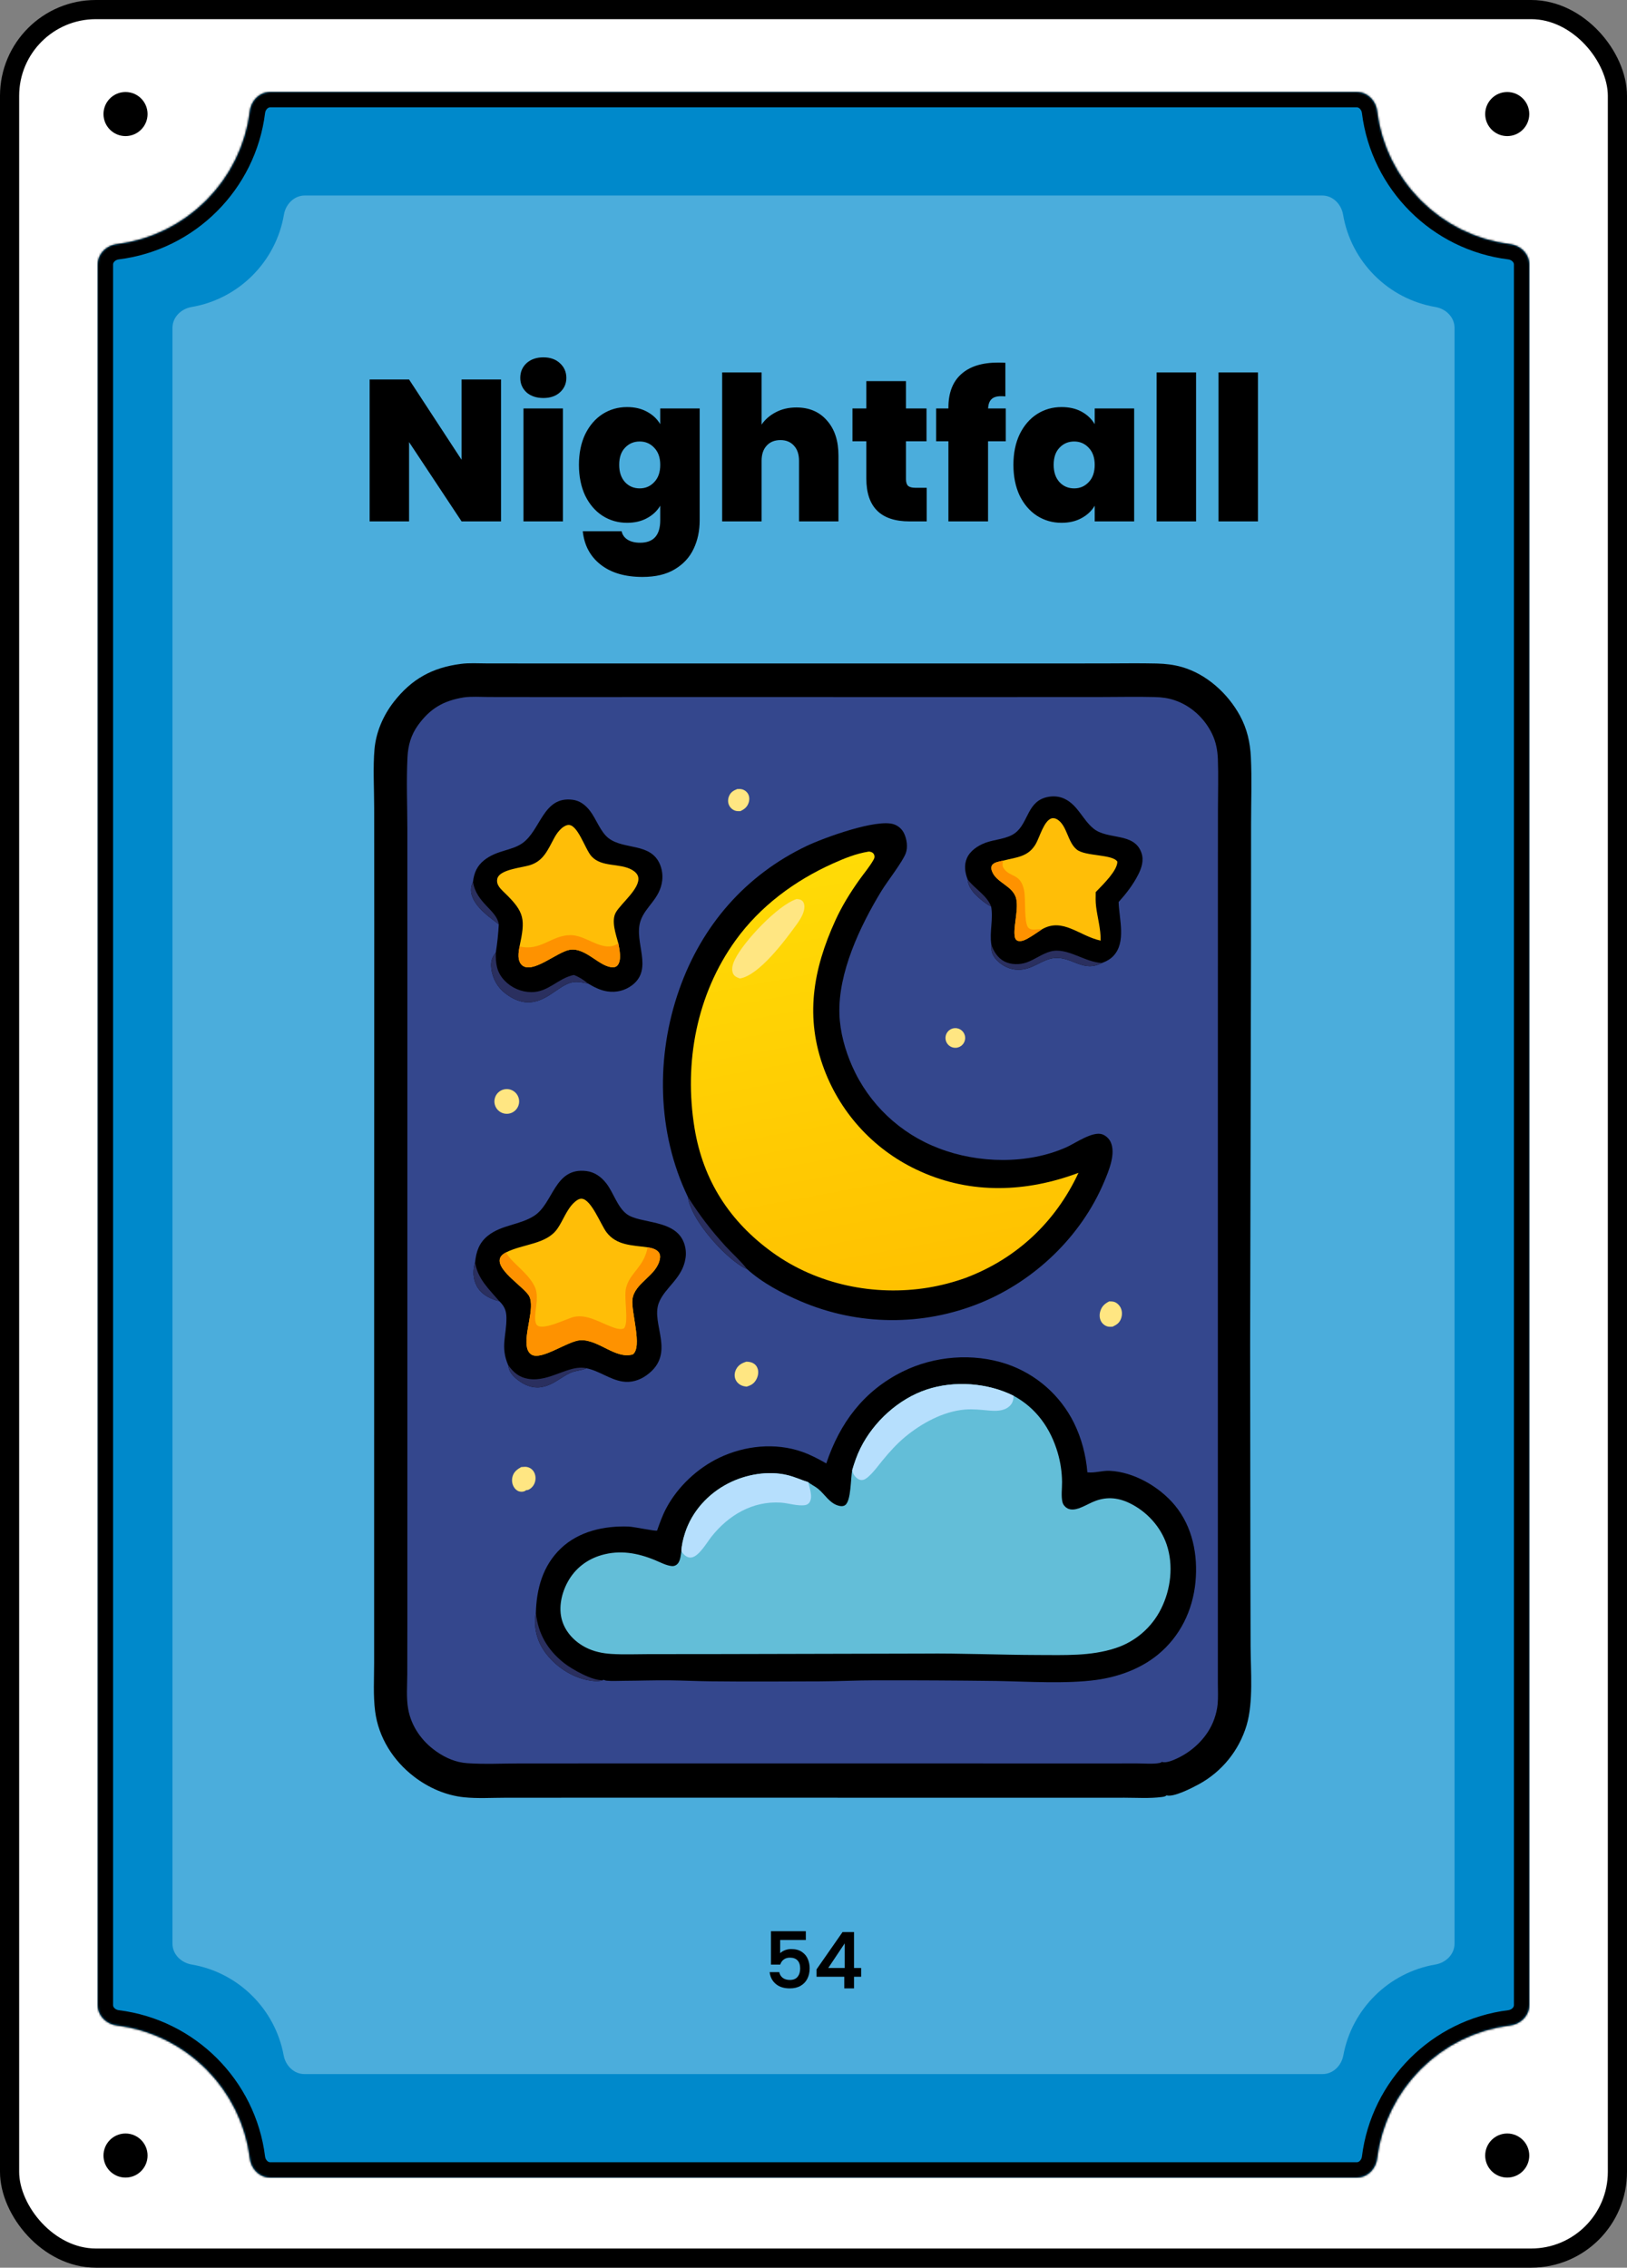 <svg width="849" height="1183" viewBox="0 0 849 1183" fill="none" xmlns="http://www.w3.org/2000/svg">
<rect x="0" y="0" width="849" height="1183" fill="#808080" stroke="none"/>
<rect x="5" y="5" width="839" height="1173" rx="45" fill="white"/>
<rect x="5" y="5" width="839" height="1173" rx="45" stroke="black" stroke-width="10"/>
<circle cx="786.5" cy="1124.5" r="11.5" fill="black"/>
<circle cx="786.5" cy="59.5" r="11.5" fill="black"/>
<path d="M77 1124.5C77 1130.85 71.851 1136 65.5 1136C59.149 1136 54 1130.85 54 1124.5C54 1118.15 59.149 1113 65.5 1113C71.851 1113 77 1118.15 77 1124.5Z" fill="black"/>
<path d="M77 59.5C77 65.851 71.851 71 65.5 71C59.149 71 54 65.851 54 59.5C54 53.149 59.149 48 65.5 48C71.851 48 77 53.149 77 59.5Z" fill="black"/>
<mask id="path-6-inside-1_1_2" fill="white">
<path d="M708 48C713.523 48 717.934 52.5 718.616 57.98C723.122 94.183 751.817 122.878 788.02 127.384C793.5 128.066 798 132.477 798 138V1046C798 1051.52 793.5 1055.93 788.02 1056.62C751.817 1061.12 723.122 1089.82 718.616 1126.02C717.934 1131.5 713.523 1136 708 1136H141C135.477 1136 131.066 1131.5 130.384 1126.02C125.878 1089.82 97.183 1061.12 60.98 1056.62C55.5 1055.93 51 1051.52 51 1046V138C51 132.477 55.5 128.066 60.98 127.384C97.183 122.878 125.878 94.183 130.384 57.98C131.066 52.5 135.477 48 141 48H708Z"/>
</mask>
<path d="M708 48C713.523 48 717.934 52.5 718.616 57.98C723.122 94.183 751.817 122.878 788.02 127.384C793.5 128.066 798 132.477 798 138V1046C798 1051.52 793.5 1055.93 788.02 1056.62C751.817 1061.12 723.122 1089.82 718.616 1126.02C717.934 1131.5 713.523 1136 708 1136H141C135.477 1136 131.066 1131.5 130.384 1126.02C125.878 1089.82 97.183 1061.12 60.98 1056.62C55.5 1055.93 51 1051.52 51 1046V138C51 132.477 55.5 128.066 60.98 127.384C97.183 122.878 125.878 94.183 130.384 57.98C131.066 52.5 135.477 48 141 48H708Z" fill="#0089CB"/>
<path d="M130.384 1126.02L138.322 1125.03L130.384 1126.02ZM718.616 1126.02L710.678 1125.03L718.616 1126.02ZM788.02 1056.62L789.008 1064.56L788.02 1056.62ZM718.616 57.98L726.555 56.992L718.616 57.98ZM718.616 57.98L710.678 58.968C715.635 98.806 747.194 130.365 787.032 135.322L788.02 127.384L789.008 119.445C756.44 115.392 730.608 89.56 726.555 56.992L718.616 57.98ZM798 138H790V1046H798H806V138H798ZM788.02 1056.62L787.032 1048.68C747.194 1053.64 715.635 1085.19 710.678 1125.03L718.616 1126.02L726.555 1127.01C730.608 1094.44 756.44 1068.61 789.008 1064.56L788.02 1056.62ZM708 1136V1128H141V1136V1144H708V1136ZM130.384 1126.02L138.322 1125.03C133.365 1085.19 101.806 1053.64 61.968 1048.68L60.98 1056.62L59.992 1064.56C92.56 1068.61 118.392 1094.44 122.445 1127.01L130.384 1126.02ZM51 1046H59V138H51H43V1046H51ZM60.98 127.384L61.968 135.322C101.806 130.365 133.365 98.806 138.322 58.968L130.384 57.98L122.445 56.992C118.392 89.56 92.56 115.392 59.992 119.445L60.98 127.384ZM141 48V56H708V48V40H141V48ZM130.384 57.98L138.322 58.968C138.438 58.039 138.872 57.231 139.427 56.696C139.954 56.189 140.494 56 141 56V48V40C130.84 40 123.547 48.133 122.445 56.992L130.384 57.98ZM51 138H59C59 137.494 59.189 136.954 59.696 136.427C60.231 135.872 61.039 135.438 61.968 135.322L60.98 127.384L59.992 119.445C51.133 120.547 43 127.84 43 138H51ZM60.98 1056.62L61.968 1048.68C61.039 1048.56 60.231 1048.13 59.696 1047.57C59.189 1047.05 59 1046.51 59 1046H51H43C43 1056.16 51.133 1063.45 59.992 1064.56L60.98 1056.62ZM141 1136V1128C140.494 1128 139.954 1127.81 139.427 1127.3C138.872 1126.77 138.438 1125.96 138.322 1125.03L130.384 1126.02L122.445 1127.01C123.547 1135.87 130.84 1144 141 1144V1136ZM718.616 1126.02L710.678 1125.03C710.562 1125.96 710.128 1126.77 709.573 1127.3C709.046 1127.81 708.506 1128 708 1128V1136V1144C718.16 1144 725.453 1135.87 726.555 1127.01L718.616 1126.02ZM798 1046H790C790 1046.51 789.811 1047.05 789.304 1047.57C788.769 1048.13 787.961 1048.56 787.032 1048.68L788.02 1056.62L789.008 1064.56C797.867 1063.45 806 1056.16 806 1046H798ZM788.02 127.384L787.032 135.322C787.961 135.438 788.769 135.872 789.304 136.427C789.811 136.954 790 137.494 790 138H798H806C806 127.84 797.867 120.547 789.008 119.445L788.02 127.384ZM718.616 57.98L726.555 56.992C725.453 48.133 718.16 40 708 40V48V56C708.506 56 709.046 56.189 709.573 56.696C710.128 57.231 710.562 58.039 710.678 58.968L718.616 57.98Z" fill="black" mask="url(#path-6-inside-1_1_2)"/>
<path d="M690 102C695.523 102 699.911 106.512 700.837 111.957C705.019 136.563 724.437 155.981 749.043 160.163C754.488 161.089 759 165.477 759 171V1014C759 1019.52 754.488 1023.91 749.043 1024.84C724.711 1028.97 705.454 1048 700.984 1072.22C699.993 1077.59 695.633 1082 690.175 1082H158.825C153.367 1082 149.007 1077.59 148.016 1072.22C143.546 1048 124.288 1028.97 99.957 1024.84C94.512 1023.91 90 1019.52 90 1014V171C90 165.477 94.512 161.089 99.957 160.163C124.563 155.981 143.981 136.563 148.163 111.957C149.089 106.512 153.477 102 159 102H690Z" fill="#4BADDC"/>
<mask id="path-9-outside-2_1_2" maskUnits="userSpaceOnUse" x="401" y="1007" width="49" height="31" fill="black">
<rect fill="white" x="401" y="1007" width="49" height="31"/>
<path d="M420.2 1011.76H406.8V1019.72C407.36 1018.97 408.187 1018.35 409.28 1017.84C410.4 1017.33 411.587 1017.08 412.84 1017.08C415.08 1017.08 416.893 1017.56 418.28 1018.52C419.693 1019.48 420.693 1020.69 421.28 1022.16C421.893 1023.63 422.2 1025.17 422.2 1026.8C422.2 1028.77 421.813 1030.53 421.04 1032.08C420.293 1033.6 419.16 1034.8 417.64 1035.68C416.147 1036.56 414.307 1037 412.12 1037C409.213 1037 406.88 1036.28 405.12 1034.84C403.36 1033.4 402.307 1031.49 401.96 1029.12H406.4C406.693 1030.37 407.347 1031.37 408.36 1032.12C409.373 1032.84 410.64 1033.2 412.16 1033.2C414.053 1033.2 415.467 1032.63 416.4 1031.48C417.36 1030.33 417.84 1028.81 417.84 1026.92C417.84 1025 417.36 1023.53 416.4 1022.52C415.44 1021.48 414.027 1020.96 412.16 1020.96C410.853 1020.96 409.747 1021.29 408.84 1021.96C407.96 1022.6 407.32 1023.48 406.92 1024.6H402.6V1007.76H420.2V1011.76ZM426.387 1030.92V1027.48L439.827 1008.2H445.347V1026.96H449.067V1030.92H445.347V1037H440.867V1030.92H426.387ZM441.067 1012.84L431.627 1026.96H441.067V1012.84Z"/>
</mask>
<path d="M420.2 1011.76H406.8V1019.72C407.36 1018.97 408.187 1018.35 409.28 1017.84C410.4 1017.33 411.587 1017.08 412.84 1017.08C415.08 1017.08 416.893 1017.56 418.28 1018.52C419.693 1019.48 420.693 1020.69 421.28 1022.16C421.893 1023.63 422.2 1025.17 422.2 1026.8C422.2 1028.77 421.813 1030.53 421.04 1032.08C420.293 1033.6 419.16 1034.8 417.64 1035.68C416.147 1036.56 414.307 1037 412.12 1037C409.213 1037 406.88 1036.28 405.12 1034.84C403.36 1033.4 402.307 1031.49 401.96 1029.12H406.4C406.693 1030.37 407.347 1031.37 408.36 1032.12C409.373 1032.84 410.64 1033.2 412.16 1033.2C414.053 1033.2 415.467 1032.63 416.4 1031.48C417.36 1030.33 417.84 1028.81 417.84 1026.92C417.84 1025 417.36 1023.53 416.4 1022.52C415.44 1021.48 414.027 1020.96 412.16 1020.96C410.853 1020.96 409.747 1021.29 408.84 1021.96C407.96 1022.6 407.32 1023.48 406.92 1024.6H402.6V1007.76H420.2V1011.76ZM426.387 1030.92V1027.48L439.827 1008.2H445.347V1026.96H449.067V1030.92H445.347V1037H440.867V1030.92H426.387ZM441.067 1012.84L431.627 1026.96H441.067V1012.84Z" fill="black"/>
<path d="M420.2 1011.76V1012.06H420.5V1011.76H420.2ZM406.8 1011.76V1011.46H406.5V1011.76H406.8ZM406.8 1019.72H406.5V1020.62L407.04 1019.9L406.8 1019.72ZM409.28 1017.84L409.156 1017.57L409.154 1017.57L409.28 1017.84ZM418.28 1018.52L418.109 1018.77L418.111 1018.77L418.28 1018.52ZM421.28 1022.16L421.001 1022.27L421.003 1022.28L421.28 1022.16ZM421.04 1032.08L420.772 1031.95L420.771 1031.95L421.04 1032.08ZM417.64 1035.68L417.49 1035.42L417.488 1035.42L417.64 1035.68ZM405.12 1034.84L405.31 1034.61L405.12 1034.84ZM401.96 1029.12V1028.82H401.613L401.663 1029.16L401.96 1029.12ZM406.4 1029.12L406.692 1029.05L406.638 1028.82H406.4V1029.12ZM408.36 1032.12L408.182 1032.36L408.186 1032.36L408.36 1032.12ZM416.4 1031.48L416.17 1031.29L416.167 1031.29L416.4 1031.48ZM416.4 1022.52L416.18 1022.72L416.182 1022.73L416.4 1022.52ZM408.84 1021.96L409.016 1022.2L409.018 1022.2L408.84 1021.96ZM406.92 1024.6V1024.9H407.131L407.203 1024.7L406.92 1024.6ZM402.6 1024.6H402.3V1024.9H402.6V1024.6ZM402.6 1007.76V1007.46H402.3V1007.76H402.6ZM420.2 1007.76H420.5V1007.46H420.2V1007.76ZM420.2 1011.76V1011.46H406.8V1011.76V1012.06H420.2V1011.76ZM406.8 1011.76H406.5V1019.72H406.8H407.1V1011.76H406.8ZM406.8 1019.72L407.04 1019.9C407.563 1019.2 408.345 1018.6 409.406 1018.11L409.28 1017.84L409.154 1017.57C408.028 1018.09 407.157 1018.74 406.56 1019.54L406.8 1019.72ZM409.28 1017.84L409.404 1018.11C410.484 1017.62 411.628 1017.38 412.84 1017.38V1017.08V1016.78C411.545 1016.78 410.316 1017.04 409.156 1017.57L409.28 1017.84ZM412.84 1017.08V1017.38C415.039 1017.38 416.787 1017.85 418.109 1018.77L418.28 1018.52L418.451 1018.27C417 1017.27 415.121 1016.78 412.84 1016.78V1017.08ZM418.28 1018.52L418.111 1018.77C419.48 1019.7 420.439 1020.86 421.001 1022.27L421.28 1022.16L421.559 1022.05C420.948 1020.52 419.907 1019.26 418.449 1018.27L418.28 1018.52ZM421.28 1022.16L421.003 1022.28C421.601 1023.7 421.9 1025.21 421.9 1026.8H422.2H422.5C422.5 1025.13 422.186 1023.55 421.557 1022.04L421.28 1022.16ZM422.2 1026.8H421.9C421.9 1028.73 421.521 1030.45 420.772 1031.95L421.04 1032.08L421.308 1032.21C422.105 1030.62 422.5 1028.81 422.5 1026.8H422.2ZM421.04 1032.08L420.771 1031.95C420.051 1033.41 418.96 1034.57 417.49 1035.42L417.64 1035.68L417.79 1035.94C419.36 1035.03 420.535 1033.79 421.309 1032.21L421.04 1032.08ZM417.64 1035.68L417.488 1035.42C416.051 1036.27 414.267 1036.7 412.12 1036.7V1037V1037.3C414.346 1037.3 416.242 1036.85 417.792 1035.94L417.64 1035.68ZM412.12 1037V1036.7C409.263 1036.7 407.003 1035.99 405.31 1034.61L405.12 1034.84L404.93 1035.07C406.757 1036.57 409.164 1037.3 412.12 1037.3V1037ZM405.12 1034.84L405.31 1034.61C403.611 1033.22 402.593 1031.38 402.257 1029.08L401.96 1029.12L401.663 1029.16C402.02 1031.61 403.109 1033.58 404.93 1035.07L405.12 1034.84ZM401.96 1029.12V1029.42H406.4V1029.12V1028.82H401.96V1029.12ZM406.4 1029.12L406.108 1029.19C406.417 1030.51 407.11 1031.57 408.182 1032.36L408.36 1032.12L408.538 1031.88C407.583 1031.18 406.97 1030.24 406.692 1029.05L406.4 1029.12ZM408.36 1032.12L408.186 1032.36C409.261 1033.13 410.592 1033.5 412.16 1033.5V1033.2V1032.9C410.688 1032.9 409.486 1032.55 408.534 1031.88L408.36 1032.12ZM412.16 1033.2V1033.5C414.116 1033.5 415.627 1032.9 416.633 1031.67L416.4 1031.48L416.167 1031.29C415.306 1032.35 413.991 1032.9 412.16 1032.9V1033.2ZM416.4 1031.48L416.63 1031.67C417.646 1030.46 418.14 1028.86 418.14 1026.92H417.84H417.54C417.54 1028.76 417.074 1030.21 416.17 1031.29L416.4 1031.48ZM417.84 1026.92H418.14C418.14 1024.95 417.648 1023.4 416.618 1022.31L416.4 1022.52L416.182 1022.73C417.072 1023.67 417.54 1025.05 417.54 1026.92H417.84ZM416.4 1022.52L416.62 1022.32C415.587 1021.2 414.082 1020.66 412.16 1020.66V1020.96V1021.26C413.971 1021.26 415.293 1021.76 416.18 1022.72L416.4 1022.52ZM412.16 1020.96V1020.66C410.8 1020.66 409.628 1021.01 408.662 1021.72L408.84 1021.96L409.018 1022.2C409.865 1021.58 410.907 1021.26 412.16 1021.26V1020.96ZM408.84 1021.96L408.664 1021.72C407.73 1022.4 407.056 1023.33 406.637 1024.5L406.92 1024.6L407.203 1024.7C407.584 1023.63 408.19 1022.8 409.016 1022.2L408.84 1021.96ZM406.92 1024.6V1024.3H402.6V1024.6V1024.9H406.92V1024.6ZM402.6 1024.6H402.9V1007.76H402.6H402.3V1024.6H402.6ZM402.6 1007.76V1008.06H420.2V1007.76V1007.46H402.6V1007.76ZM420.2 1007.76H419.9V1011.76H420.2H420.5V1007.76H420.2ZM426.387 1030.92H426.087V1031.22H426.387V1030.92ZM426.387 1027.48L426.141 1027.31L426.087 1027.39V1027.48H426.387ZM439.827 1008.2V1007.9H439.67L439.581 1008.03L439.827 1008.2ZM445.347 1008.2H445.647V1007.9H445.347V1008.2ZM445.347 1026.96H445.047V1027.26H445.347V1026.96ZM449.067 1026.96H449.367V1026.66H449.067V1026.96ZM449.067 1030.92V1031.22H449.367V1030.92H449.067ZM445.347 1030.92V1030.62H445.047V1030.92H445.347ZM445.347 1037V1037.3H445.647V1037H445.347ZM440.867 1037H440.567V1037.3H440.867V1037ZM440.867 1030.92H441.167V1030.62H440.867V1030.92ZM441.067 1012.84H441.367V1011.85L440.817 1012.67L441.067 1012.84ZM431.627 1026.96L431.377 1026.79L431.065 1027.26H431.627V1026.96ZM441.067 1026.96V1027.26H441.367V1026.96H441.067ZM426.387 1030.92H426.687V1027.48H426.387H426.087V1030.92H426.387ZM426.387 1027.48L426.633 1027.65L440.073 1008.37L439.827 1008.2L439.581 1008.03L426.141 1027.31L426.387 1027.48ZM439.827 1008.2V1008.5H445.347V1008.2V1007.9H439.827V1008.2ZM445.347 1008.2H445.047V1026.96H445.347H445.647V1008.2H445.347ZM445.347 1026.96V1027.26H449.067V1026.96V1026.66H445.347V1026.96ZM449.067 1026.96H448.767V1030.92H449.067H449.367V1026.96H449.067ZM449.067 1030.92V1030.62H445.347V1030.92V1031.22H449.067V1030.92ZM445.347 1030.92H445.047V1037H445.347H445.647V1030.92H445.347ZM445.347 1037V1036.7H440.867V1037V1037.3H445.347V1037ZM440.867 1037H441.167V1030.92H440.867H440.567V1037H440.867ZM440.867 1030.92V1030.62H426.387V1030.92V1031.22H440.867V1030.92ZM441.067 1012.84L440.817 1012.67L431.377 1026.79L431.627 1026.96L431.876 1027.13L441.316 1013.01L441.067 1012.84ZM431.627 1026.96V1027.26H441.067V1026.96V1026.66H431.627V1026.96ZM441.067 1026.96H441.367V1012.84H441.067H440.767V1026.96H441.067Z" fill="black" mask="url(#path-9-outside-2_1_2)"/>
<path d="M261.445 272H240.865L213.46 230.63V272H192.88V197.975H213.46L240.865 239.87V197.975H261.445V272ZM283.563 207.635C279.923 207.635 276.983 206.655 274.743 204.695C272.573 202.665 271.488 200.145 271.488 197.135C271.488 194.055 272.573 191.5 274.743 189.47C276.983 187.44 279.923 186.425 283.563 186.425C287.133 186.425 290.003 187.44 292.173 189.47C294.413 191.5 295.533 194.055 295.533 197.135C295.533 200.145 294.413 202.665 292.173 204.695C290.003 206.655 287.133 207.635 283.563 207.635ZM293.748 213.095V272H273.168V213.095H293.748ZM327.203 212.36C331.193 212.36 334.658 213.165 337.598 214.775C340.608 216.385 342.918 218.555 344.528 221.285V213.095H365.108V271.37C365.108 276.9 364.058 281.87 361.958 286.28C359.858 290.76 356.568 294.33 352.088 296.99C347.678 299.65 342.078 300.98 335.288 300.98C326.188 300.98 318.908 298.845 313.448 294.575C307.988 290.305 304.873 284.495 304.103 277.145H324.368C324.788 279.035 325.838 280.505 327.518 281.555C329.198 282.605 331.368 283.13 334.028 283.13C341.028 283.13 344.528 279.21 344.528 271.37V263.81C342.918 266.54 340.608 268.71 337.598 270.32C334.658 271.93 331.193 272.735 327.203 272.735C322.513 272.735 318.243 271.51 314.393 269.06C310.613 266.61 307.603 263.11 305.363 258.56C303.193 253.94 302.108 248.585 302.108 242.495C302.108 236.405 303.193 231.085 305.363 226.535C307.603 221.985 310.613 218.485 314.393 216.035C318.243 213.585 322.513 212.36 327.203 212.36ZM344.528 242.495C344.528 238.715 343.478 235.74 341.378 233.57C339.348 231.4 336.828 230.315 333.818 230.315C330.738 230.315 328.183 231.4 326.153 233.57C324.123 235.67 323.108 238.645 323.108 242.495C323.108 246.275 324.123 249.285 326.153 251.525C328.183 253.695 330.738 254.78 333.818 254.78C336.828 254.78 339.348 253.695 341.378 251.525C343.478 249.355 344.528 246.345 344.528 242.495ZM415.58 212.57C422.3 212.57 427.62 214.845 431.54 219.395C435.53 223.875 437.525 229.965 437.525 237.665V272H416.945V240.395C416.945 237.035 416.07 234.41 414.32 232.52C412.57 230.56 410.225 229.58 407.285 229.58C404.205 229.58 401.79 230.56 400.04 232.52C398.29 234.41 397.415 237.035 397.415 240.395V272H376.835V194.3H397.415V221.495C399.235 218.835 401.685 216.7 404.765 215.09C407.915 213.41 411.52 212.57 415.58 212.57ZM483.573 254.465V272H474.648C459.598 272 452.073 264.545 452.073 249.635V230.21H444.828V213.095H452.073V198.815H472.758V213.095H483.468V230.21H472.758V249.95C472.758 251.56 473.108 252.715 473.807 253.415C474.578 254.115 475.838 254.465 477.588 254.465H483.573ZM524.827 230.21H515.587V272H494.902V230.21H488.497V213.095H494.902V212.57C494.902 205.01 497.107 199.235 501.517 195.245C505.997 191.185 512.402 189.155 520.732 189.155C522.412 189.155 523.707 189.19 524.617 189.26V206.795C524.057 206.725 523.287 206.69 522.307 206.69C520.067 206.69 518.422 207.215 517.372 208.265C516.322 209.245 515.727 210.855 515.587 213.095H524.827V230.21ZM528.822 242.495C528.822 236.405 529.907 231.085 532.077 226.535C534.317 221.985 537.327 218.485 541.107 216.035C544.957 213.585 549.227 212.36 553.917 212.36C557.977 212.36 561.477 213.165 564.417 214.775C567.357 216.385 569.632 218.555 571.242 221.285V213.095H591.822V272H571.242V263.81C569.632 266.54 567.322 268.71 564.312 270.32C561.372 271.93 557.907 272.735 553.917 272.735C549.227 272.735 544.957 271.51 541.107 269.06C537.327 266.61 534.317 263.11 532.077 258.56C529.907 253.94 528.822 248.585 528.822 242.495ZM571.242 242.495C571.242 238.715 570.192 235.74 568.092 233.57C566.062 231.4 563.542 230.315 560.532 230.315C557.452 230.315 554.897 231.4 552.867 233.57C550.837 235.67 549.822 238.645 549.822 242.495C549.822 246.275 550.837 249.285 552.867 251.525C554.897 253.695 557.452 254.78 560.532 254.78C563.542 254.78 566.062 253.695 568.092 251.525C570.192 249.355 571.242 246.345 571.242 242.495ZM624.129 194.3V272H603.549V194.3H624.129ZM656.429 194.3V272H635.849V194.3H656.429Z" fill="black"/>
<path d="M240.572 346.338C244.804 345.771 249.455 346.088 253.736 346.091L277.733 346.117L357.387 346.124L520.799 346.12L575.205 346.107C584.68 346.105 594.192 345.918 603.66 346.144C608.106 346.251 612.574 346.768 616.855 348.008C629.646 351.711 640.719 361.776 647.02 373.337C650.745 380.172 652.364 387.325 652.737 395.065C653.283 406.417 652.849 417.995 652.84 429.368L652.798 493.208L652.35 701.919L652.476 817.539L652.583 858.927C652.635 871.656 654.094 887.933 650.505 900.022C646.554 913.286 637.468 924.429 625.265 930.972C621.832 932.819 612.384 937.693 608.742 936.611C608.043 937.231 607.162 937.343 606.268 937.46C599.89 938.294 593.093 937.828 586.655 937.828L551.9 937.833L435.11 937.828L303.781 937.823L263.642 937.842C256.591 937.847 249.167 938.323 242.158 937.6C232.658 936.62 223.661 932.656 216.095 926.872C205.209 918.552 197.512 906.435 195.748 892.741C194.687 884.514 195.227 875.802 195.227 867.505L195.226 824.265L195.239 672.841L195.289 482.47L195.253 421.533C195.248 411.993 194.588 400.062 195.42 390.831C196.223 381.909 199.966 373.246 205.447 366.202C214.753 354.24 225.578 348.236 240.572 346.338Z" fill="black"/>
<path d="M242.052 363.804C246.187 363.248 250.795 363.602 254.978 363.607L279.382 363.636L362.202 363.629L522.598 363.636L574.905 363.613C584.136 363.607 593.419 363.399 602.646 363.635C606.277 363.728 609.645 364.161 613.099 365.348C621.649 368.287 628.647 374.826 632.546 382.954C634.526 387.082 635.343 391.517 635.511 396.066C635.832 404.765 635.558 413.578 635.549 422.286L635.523 471.682L635.505 623.2L635.504 798.416V859.347L635.508 878.287C635.512 881.818 635.71 885.502 635.389 889.014C635.149 891.65 634.494 894.299 633.617 896.789C630.408 905.898 622.901 913.272 614.242 917.325C612.267 918.248 608.459 919.918 606.293 919.134C605.908 919.466 605.486 919.633 604.988 919.727C601.487 920.38 597.247 919.937 593.657 919.941L569.996 919.946L482.165 919.941L322.139 919.937L271.022 919.951C262.029 919.96 252.734 920.45 243.779 919.815C237.868 919.396 232.645 917.138 227.819 913.794C220.225 908.533 214.602 900.684 212.982 891.486C211.962 885.698 212.506 879.234 212.523 873.343L212.572 842.878L212.575 728.121L212.576 504.34L212.568 432.759C212.555 420.283 212.01 407.535 212.629 395.083C212.935 388.917 214.434 383.476 218.069 378.409C224.405 369.578 231.444 365.535 242.052 363.804Z" fill="#34478D"/>
<path d="M431.174 763.441C438.236 742.345 450.641 725.666 470.92 715.571C487.494 707.32 507.762 705.697 525.356 711.595C540.645 716.797 553.252 727.839 560.42 742.308C564.365 750.271 566.686 759.22 567.413 768.063C567.493 768.077 567.573 768.091 567.653 768.096C571.256 768.497 575.236 767.13 578.97 767.294C591.66 767.839 605.072 775.642 613.05 785.278C622.31 796.462 625.171 811.168 623.811 825.374C622.398 840.126 615.792 853.685 604.268 863.143C595.198 870.592 583.633 874.789 572.092 876.375C556.418 878.53 536.186 877.214 520.054 876.925C498.94 876.664 477.824 876.552 456.708 876.59C447.068 876.594 437.446 877.093 427.812 877.13C408.784 877.2 389.697 877.312 370.672 877.103C363.711 877.028 356.756 876.683 349.796 876.599C341.739 876.496 333.666 876.813 325.605 876.841C322.627 876.851 319.461 877.056 316.499 876.776C315.979 876.725 315.522 876.561 315.066 876.314C313.03 877.382 309.799 877.009 307.606 876.659C298.45 875.209 289.507 869.141 284.175 861.59C279.993 855.672 278.368 848.578 279.621 841.446C279.966 828.793 283.224 816.811 292.634 807.805C302.011 798.831 315.21 795.954 327.851 796.364C330.896 796.462 341.428 798.822 342.875 798.482C344.262 794.536 345.671 790.576 347.629 786.873C353.559 775.665 363.875 765.964 375.285 760.503C388.63 754.111 404.562 752.432 418.646 757.411C423.082 758.978 427.094 761.118 431.174 763.441Z" fill="black"/>
<path d="M279.621 841.446C280.848 852.397 285.693 860.695 294.265 867.523C298.358 870.783 309.52 877.084 314.552 876.44C314.757 876.412 314.856 876.375 315.066 876.314C313.03 877.382 309.799 877.009 307.606 876.659C298.45 875.209 289.507 869.141 284.175 861.59C279.993 855.671 278.368 848.578 279.621 841.446Z" fill="#2A2F5F"/>
<path d="M444.704 766.948C445.867 762.998 447.195 759.131 449.031 755.437C455.867 741.675 468.91 729.758 483.57 724.894C497.989 720.11 515.33 721.362 528.905 728.135C540.733 734.553 548.178 745.082 551.943 757.891C553.386 762.839 554.144 767.96 554.196 773.118C554.234 776.383 553.61 780.669 554.456 783.785C554.8 785.049 555.851 786.257 557.003 786.873C558.809 787.838 561.018 787.512 562.879 786.882C565.35 786.042 567.71 784.676 570.098 783.608C576.674 780.674 583.006 781.038 589.459 784.163C598.328 788.458 605.634 796.387 608.788 805.752C612.44 816.592 610.968 829.086 605.887 839.249C601.037 849.025 592.451 856.436 582.068 859.808C575.621 861.925 568.804 862.854 562.046 863.194C555.262 863.539 548.41 863.399 541.617 863.381C521.756 863.325 501.856 862.439 482 862.644L373.715 862.896L338.543 862.924C332.084 862.933 325.478 863.217 319.038 862.821C314.366 862.532 309.77 861.576 305.586 859.412C299.926 856.487 295.177 851.604 293.315 845.42C291.311 838.759 292.986 831.227 296.246 825.248C300.027 818.312 306.209 813.513 313.766 811.298C323.48 808.448 332.745 810.127 341.889 813.924C344.543 815.024 347.684 816.717 350.553 816.979C352.055 817.114 353.35 816.358 354.112 815.076C355.104 813.401 355.259 811.121 355.576 809.227C355.66 806.112 356.493 802.767 357.443 799.796C361.06 788.5 369.481 779.27 379.972 773.879C389.164 769.159 400.807 767.093 410.914 769.541C414.694 770.455 418.11 772.064 421.773 773.235C423.345 774.513 425.289 775.376 426.872 776.658C430.475 779.587 432.993 784.433 437.86 785.557C438.928 785.805 440.044 785.856 440.984 785.208C444.209 782.997 443.831 771.071 444.704 766.948Z" fill="#63BED8"/>
<path d="M444.704 766.948C445.867 762.998 447.195 759.131 449.031 755.437C455.867 741.675 468.91 729.758 483.57 724.894C497.989 720.11 515.33 721.362 528.905 728.135C528.835 730.396 528.433 732.088 526.654 733.683C523.789 736.249 519.493 736.154 515.916 735.834C511.776 735.464 507.716 734.999 503.55 735.336C492.217 736.251 480.794 742.539 472.219 749.679C467.88 753.292 464.124 757.475 460.553 761.832C458.157 764.756 455.824 768.058 452.956 770.525C451.983 771.365 450.856 772.144 449.512 772.097C448.138 772.05 447.025 771.169 446.172 770.166C445.334 769.177 444.911 768.235 444.704 766.948Z" fill="#B6DFFD"/>
<path d="M355.576 809.227C355.661 806.112 356.493 802.768 357.443 799.797C361.06 788.501 369.481 779.271 379.972 773.879C389.164 769.159 400.808 767.093 410.914 769.542C414.694 770.456 418.11 772.065 421.773 773.235C422.393 776.267 424.321 780.94 422.372 783.818C421.87 784.56 421.02 785.045 420.145 785.184C416.271 785.809 411.426 784.135 407.42 783.883C392.674 782.955 380.031 790.497 371.159 801.779C368.781 804.801 364.72 811.998 360.737 812.506C359.514 812.66 358.46 812.24 357.513 811.489C356.712 810.855 356.117 810.09 355.576 809.227Z" fill="#B6DFFD"/>
<path d="M358.903 624.313C342.78 590.711 342.148 551.091 354.452 516.174C366.182 482.888 388.923 456.597 420.908 441.332C429.82 437.078 457.562 426.96 466.49 430.034C468.833 430.85 470.746 432.579 471.795 434.828C473.21 437.793 473.815 441.964 472.651 445.104C470.946 449.702 462.927 459.903 459.89 464.896C448.839 483.061 437.268 507.374 438.026 529.144C438.347 538.354 440.948 547.751 444.648 556.152C453.378 575.924 469.67 591.373 489.881 599.043C510.391 606.981 536.228 607.528 556.474 598.49C561.047 596.449 570.149 589.979 575.191 591.756C577.086 592.424 578.81 594.067 579.619 595.903C582.313 602.015 578.563 610.845 576.131 616.614C564.148 645.038 539.893 668.209 511.438 679.769C481.436 691.926 447.826 691.629 418.044 678.944C408.246 674.799 397.711 669.204 389.781 662.03C387.621 661.23 385.6 659.745 383.757 658.369C374.851 651.721 360.543 635.614 358.903 624.313Z" fill="black"/>
<path d="M358.903 624.313C364.998 633.911 370.974 641.771 378.635 650.148C382.195 654.039 386.62 657.871 389.781 662.031C387.621 661.23 385.6 659.745 383.757 658.369C374.851 651.721 360.543 635.614 358.903 624.313Z" fill="#2A2F5F"/>
<path d="M453.212 444.267C453.755 444.217 454.258 444.341 454.761 444.543C455.443 444.817 455.976 445.361 456.202 446.066C456.506 447.014 456.292 447.697 455.821 448.534C453.757 452.203 450.824 455.621 448.379 459.059C443.648 465.711 439.348 472.663 435.95 480.094C424.177 505.837 419.903 530.877 430.079 557.851C439.019 581.604 457.104 600.786 480.294 611.109C506.949 623.154 535.756 622 562.774 611.844C550.8 637.576 530.357 656.692 503.856 666.658C497.517 668.931 490.987 670.629 484.343 671.73C456.345 676.313 426.463 670.174 403.301 653.523C380.762 637.319 366.883 615.826 362.412 588.46C356.846 554.388 363.455 518.741 383.883 490.482C396.703 472.745 414.599 459.5 434.459 450.543C440.5 447.819 446.641 445.322 453.212 444.267Z" fill="url(#paint0_linear_1_2)"/>
<path d="M415.604 469.038C416.511 469.053 417.527 469.144 418.297 469.674C419.09 470.22 419.523 471.088 419.668 472.021C420.221 475.593 417.704 479.483 415.722 482.225C409.896 490.289 396.168 508.862 386.073 510.456C385.663 510.296 385.251 510.143 384.846 509.97C383.645 509.456 382.805 508.734 382.366 507.461C381.569 505.148 382.531 502.454 383.559 500.37C388.1 491.168 405.722 472.307 415.604 469.038Z" fill="#FFE682"/>
<path d="M247.911 658.488C248.496 652.885 250.01 648.364 254.51 644.719C261.68 638.911 271.223 639.122 278.762 634.256C288.865 627.737 289.251 608.891 305.95 610.913C310.313 611.441 313.751 613.951 316.395 617.36C320.141 622.192 322.113 629.599 326.981 633.312C333.864 638.562 352.162 635.92 356.83 648.18C357.819 650.743 358.132 653.516 357.738 656.235C356.191 666.999 346.962 671.502 343.792 679.671C339.479 690.782 353.048 706.137 337.439 717.406C333.721 720.091 329.332 721.443 324.755 720.702C318.114 719.627 312.608 715.101 306 713.787C303.425 714.996 300.281 714.98 297.616 716.191C293.395 718.109 289.931 721.325 285.469 722.87C284.395 723.246 283.286 723.514 282.16 723.672C277.633 724.283 273.668 722.545 270.127 719.838C267.48 717.814 265.598 715.504 265.152 712.143C261.027 702.42 264.335 696.917 264.265 687.476C264.237 683.677 263.186 681.35 260.486 678.735C260.016 678.665 259.549 678.572 259.094 678.433C254.823 677.123 250.948 674.931 248.783 670.885C246.694 666.979 246.668 662.655 247.911 658.488Z" fill="black"/>
<path d="M265.152 712.144C268.037 716.05 270.889 718.574 275.86 719.34C286.98 721.054 296.933 711.701 306 713.788C303.425 714.997 300.281 714.98 297.616 716.191C293.395 718.109 289.931 721.326 285.469 722.871C284.395 723.246 283.286 723.515 282.16 723.672C277.633 724.283 273.668 722.545 270.127 719.838C267.48 717.814 265.598 715.505 265.152 712.144Z" fill="#2A2F5F"/>
<path d="M247.911 658.487C249.219 667.174 255.121 672.419 260.486 678.735C260.016 678.665 259.549 678.572 259.094 678.432C254.823 677.122 250.948 674.931 248.783 670.884C246.694 666.979 246.668 662.655 247.911 658.487Z" fill="#2A2F5F"/>
<path d="M264.086 653.334C273.06 648.849 285.068 649.181 290.789 641.083C293.907 636.67 295.707 630.805 299.79 627.161C300.839 626.225 302.194 625.184 303.679 625.352C308.618 625.911 313.461 638.78 316.425 642.753C321.69 649.808 329.85 649.555 337.92 650.703C339.893 651.006 342.441 651.606 343.717 653.28C344.407 654.188 344.556 655.289 344.392 656.395C343.03 665.556 331.059 669.046 330.012 677.872C329.241 684.368 335.397 702.844 330.178 706.572C321.077 709.183 312.282 698.627 302.807 699.175C296.248 699.555 282.709 709.755 277.426 706.713C276.106 705.953 275.346 704.553 275.019 703.102C273.341 695.649 279.282 682.308 276.154 676.213C273.622 671.28 256.94 661.548 261.514 655.301C262.121 654.472 263.198 653.833 264.086 653.334Z" fill="#FFBE07"/>
<path d="M337.92 650.702C339.893 651.006 342.441 651.606 343.717 653.28C344.407 654.187 344.556 655.289 344.392 656.394C343.03 665.556 331.059 669.045 330.012 677.871C329.241 684.367 335.397 702.844 330.178 706.571C321.077 709.183 312.282 698.627 302.807 699.175C296.248 699.554 282.709 709.755 277.426 706.713C276.106 705.952 275.346 704.552 275.019 703.102C273.341 695.649 279.282 682.307 276.154 676.213C273.622 671.28 256.94 661.548 261.514 655.3C262.121 654.471 263.198 653.832 264.086 653.334C266.574 658.632 276.12 664.142 279.289 671.838C281.756 677.827 277.814 686.545 279.824 690.725C281.907 695.057 295.737 687.873 299.378 687.025C306.217 685.433 312.998 689.903 319.259 692.216C321.05 692.878 323.737 693.855 325.577 693.003C328.306 689.909 325.472 677.362 326.641 672.108C328.441 664.023 336.127 661.05 337.92 650.702Z" fill="#FE9200"/>
<path d="M246.816 459.997C247.366 455.316 248.968 451.639 252.741 448.675C259.378 443.461 266.84 443.888 272.523 439.928C282.232 433.161 283.302 415.339 298.677 417.209C302.621 417.689 305.479 419.931 307.855 422.995C311.16 427.256 313.358 434.104 317.635 437.328C325.771 443.46 339.45 439.535 344.33 450.817C345.474 453.461 345.895 456.581 345.541 459.438C344.352 469.045 336.707 472.883 334.21 480.504C330.611 491.492 341.106 505.4 329.863 513.952C326.145 516.78 321.585 517.891 316.975 517.203C313.28 516.651 310.132 515.017 306.963 513.147C304.643 512.663 302.112 512.09 299.732 512.296C292.704 512.904 286.786 521.505 277.811 522.736C272.459 523.471 267.873 521.416 263.688 518.227C259.605 515.092 256.972 510.432 256.393 505.318C255.973 501.84 256.567 499.605 258.736 496.882C259.501 492.022 260.015 487.124 260.276 482.211C255.283 478.381 248.474 473.647 246.361 467.503C245.466 464.9 245.642 462.468 246.816 459.997Z" fill="black"/>
<path d="M306.963 513.148C304.643 512.664 302.112 512.092 299.732 512.297C292.704 512.906 286.786 521.506 277.811 522.738C272.459 523.472 267.872 521.418 263.687 518.229C259.605 515.093 256.972 510.434 256.393 505.32C255.973 501.841 256.567 499.606 258.736 496.884C258.594 502.564 259.141 507.202 263.269 511.523C266.916 515.34 271.95 517.523 277.23 517.578C286.211 517.639 291.171 510.294 299.462 508.616C302.354 509.73 304.56 511.216 306.963 513.148Z" fill="#2A2F5F"/>
<path d="M260.276 482.211C255.283 478.381 248.474 473.647 246.361 467.503C245.466 464.9 245.642 462.468 246.816 459.997C248.588 471.298 259.184 474.621 260.276 482.211Z" fill="#2A2F5F"/>
<path d="M271.11 493.719C274.131 479.664 273.89 475.994 263.498 465.929C262.07 464.546 260.284 462.954 259.615 461.035C259.241 459.962 259.281 458.598 259.811 457.58C261.895 453.576 272.059 452.646 276.241 451.424C283.676 449.253 285.885 443.227 289.296 436.994C290.666 434.492 293.111 431.156 296.055 430.432C301.272 429.15 305.225 442.987 308.672 446.739C314.058 452.603 323.32 450.112 329.779 453.777C331.196 454.581 332.693 455.878 333.038 457.539C334.24 463.339 324.142 471.191 321.383 475.951C318.799 480.408 321.432 487.526 322.653 492.125C323.246 495.285 324.434 500.62 322.386 503.404C321.849 504.135 321.127 504.515 320.227 504.575C313.168 505.05 305.768 494.022 297.232 495.503C290.55 496.662 277.387 508.671 272.137 503.267C270.723 501.812 270.45 499.386 270.588 497.446C270.677 496.2 270.904 494.951 271.11 493.719Z" fill="#FFBE07"/>
<path d="M271.11 493.72C282.101 496.42 287.898 487.783 297.714 487.845C303.973 487.884 309.425 492.498 315.504 493.569C318.071 494.021 320.486 493.634 322.653 492.126C323.246 495.286 324.434 500.621 322.387 503.405C321.849 504.136 321.127 504.516 320.227 504.576C313.168 505.051 305.768 494.023 297.232 495.504C290.55 496.663 277.387 508.672 272.137 503.268C270.723 501.813 270.45 499.387 270.588 497.447C270.677 496.201 270.904 494.952 271.11 493.72Z" fill="#FE9200"/>
<path d="M504.917 458.774C503.536 455.147 502.953 451.347 504.561 447.656C506.238 443.806 510.27 441.169 514.063 439.718C519.022 437.821 525.543 437.793 529.824 434.481C536.911 428.999 535.934 417.477 547.383 415.643C550.152 415.2 552.91 415.501 555.456 416.697C562.493 420.005 564.929 427.696 570.691 432.315C578.148 438.293 591.936 434.093 595.641 444.964C596.983 448.903 595.716 452.786 593.901 456.355C591.237 461.594 587.641 466.22 583.718 470.566C583.968 479.458 587.833 491.59 580.9 498.781C579.246 500.497 577.259 501.536 575.046 502.357C565.202 507.504 559.652 499.111 550.458 499.783C543.602 500.285 539.152 506.02 531.173 505.878C526.767 505.8 522.901 503.832 519.904 500.643C517.685 498.282 517.17 495.969 517.298 492.808C516.224 486.211 518.405 479.636 517.18 472.906C515.152 471.914 513.266 470.459 511.538 469.01C508.349 466.334 505.275 463.095 504.917 458.774Z" fill="black"/>
<path d="M517.298 492.808C518.52 496.383 520.736 499.896 524.232 501.627C527.687 503.336 532.081 503.333 535.674 502.09C540.026 500.585 543.741 497.543 548.216 496.353C556.891 494.044 565.983 502.013 575.047 502.357C565.203 507.503 559.652 499.11 550.459 499.783C543.603 500.284 539.152 506.019 531.173 505.878C526.768 505.799 522.902 503.831 519.905 500.643C517.686 498.282 517.171 495.969 517.298 492.808Z" fill="#2A2F5F"/>
<path d="M504.917 458.774C508.581 463.631 515.075 467.137 517.18 472.906C515.153 471.914 513.266 470.46 511.538 469.01C508.349 466.335 505.275 463.095 504.917 458.774Z" fill="#2A2F5F"/>
<path d="M523.427 448.987C530.45 447.14 536.501 447.155 540.502 440.242C542.492 436.804 544.753 428.114 548.703 426.946C549.722 426.644 550.905 426.967 551.776 427.523C556.899 430.792 557.066 439.389 561.914 443.226C566.464 446.827 580.578 445.545 583.053 449.494C583.153 454.01 575.807 461.199 572.804 464.327C572.46 464.686 572.112 465.041 571.759 465.391C571.709 467.92 571.649 470.459 571.966 472.973C572.706 478.839 574.462 484.768 574.339 490.706C563.067 488.251 554.547 478.452 543.602 484.864C541.15 486.492 538.688 488.257 536.107 489.673C534.492 490.559 532.761 491.298 530.912 490.752C530.297 490.313 529.854 489.93 529.656 489.174C528.431 484.503 531.525 475.23 530.363 469.205C528.969 461.98 519.567 460.666 517.513 454.114C517.231 453.216 517.161 452.214 517.674 451.384C518.674 449.764 521.688 449.408 523.427 448.987Z" fill="#FFBE07"/>
<path d="M543.602 484.863C541.15 486.491 538.688 488.256 536.107 489.672C534.492 490.558 532.761 491.298 530.912 490.751C530.297 490.312 529.854 489.929 529.656 489.173C528.431 484.502 531.525 475.229 530.363 469.204C528.969 461.979 519.567 460.665 517.513 454.113C517.231 453.215 517.161 452.213 517.674 451.383C518.674 449.763 521.688 449.407 523.427 448.986C523.191 450.418 522.848 451.648 523.715 452.933C527.109 457.96 532.598 455.428 534.403 464.544C535.307 469.107 534.281 480.396 536.383 483.684C536.785 484.312 537.562 484.719 538.278 484.851C540.044 485.178 541.805 484.545 543.602 484.863Z" fill="#FE9200"/>
<path d="M262.991 568.314C266.384 567.531 269.786 569.582 270.678 572.946C271.57 576.311 269.631 579.777 266.296 580.777C264.041 581.455 261.595 580.849 259.916 579.198C258.238 577.547 257.592 575.112 258.232 572.846C258.872 570.581 260.696 568.843 262.991 568.314Z" fill="#FFE682"/>
<path d="M271.967 765.33C272.603 765.256 273.243 765.214 273.882 765.204C275.403 765.19 276.82 765.755 277.866 766.874C279.016 768.105 279.509 769.766 279.442 771.431C279.368 773.254 278.603 774.989 277.227 776.202C276.464 776.874 275.642 777.429 274.597 777.368C274.51 777.433 274.424 777.503 274.335 777.569C273.416 778.245 272.209 778.347 271.109 778.096C269.904 777.82 268.89 776.93 268.242 775.908C267.202 774.262 266.943 772.28 267.42 770.409C268.072 767.858 269.792 766.576 271.967 765.33Z" fill="#FFE682"/>
<path d="M389.421 710.369C390.604 710.366 391.82 710.533 392.884 711.085C394.142 711.738 394.985 712.779 395.4 714.13C395.962 715.959 395.539 718.019 394.635 719.667C393.439 721.847 391.873 722.722 389.561 723.385C388.711 723.294 387.748 723.107 386.962 722.761C385.458 722.098 384.233 720.88 383.681 719.319C383.099 717.668 383.337 715.88 384.122 714.341C385.274 712.085 387.103 711.124 389.421 710.369Z" fill="#FFE682"/>
<path d="M578.801 678.908C579.61 678.891 580.501 678.93 581.282 679.137C582.776 679.532 584.138 680.894 584.793 682.255C585.634 684.002 585.64 686.044 584.991 687.849C584.162 690.154 582.645 691.153 580.542 692.116C579.713 692.165 578.786 692.214 577.978 692.005C576.454 691.613 575.114 690.477 574.434 689.07C573.649 687.446 573.669 685.495 574.226 683.804C575.03 681.366 576.576 680.038 578.801 678.908Z" fill="#FFE682"/>
<path d="M384.718 411.627C385.551 411.584 386.376 411.55 387.191 411.765C388.566 412.119 389.733 413.029 390.411 414.278C391.157 415.683 391.132 417.384 390.618 418.862C389.85 421.07 388.369 422.186 386.375 423.161C385.451 423.187 384.521 423.222 383.633 422.924C382.128 422.413 380.918 421.274 380.319 419.802C379.716 418.318 379.854 416.589 380.501 415.145C381.381 413.178 382.833 412.388 384.718 411.627Z" fill="#FFE682"/>
<path d="M498.305 536.354C501.108 536.241 503.483 538.399 503.638 541.2C503.794 544 501.672 546.408 498.874 546.606C497.025 546.737 495.249 545.862 494.227 544.316C493.205 542.77 493.094 540.793 493.94 539.144C494.784 537.495 496.453 536.428 498.305 536.354Z" fill="#FFE682"/>
<defs>
<linearGradient id="paint0_linear_1_2" x1="475.116" y1="672.649" x2="433.883" y2="448.146" gradientUnits="userSpaceOnUse">
<stop stop-color="#FFC100"/>
<stop offset="1" stop-color="#FFDB06"/>
</linearGradient>
</defs>
</svg>
